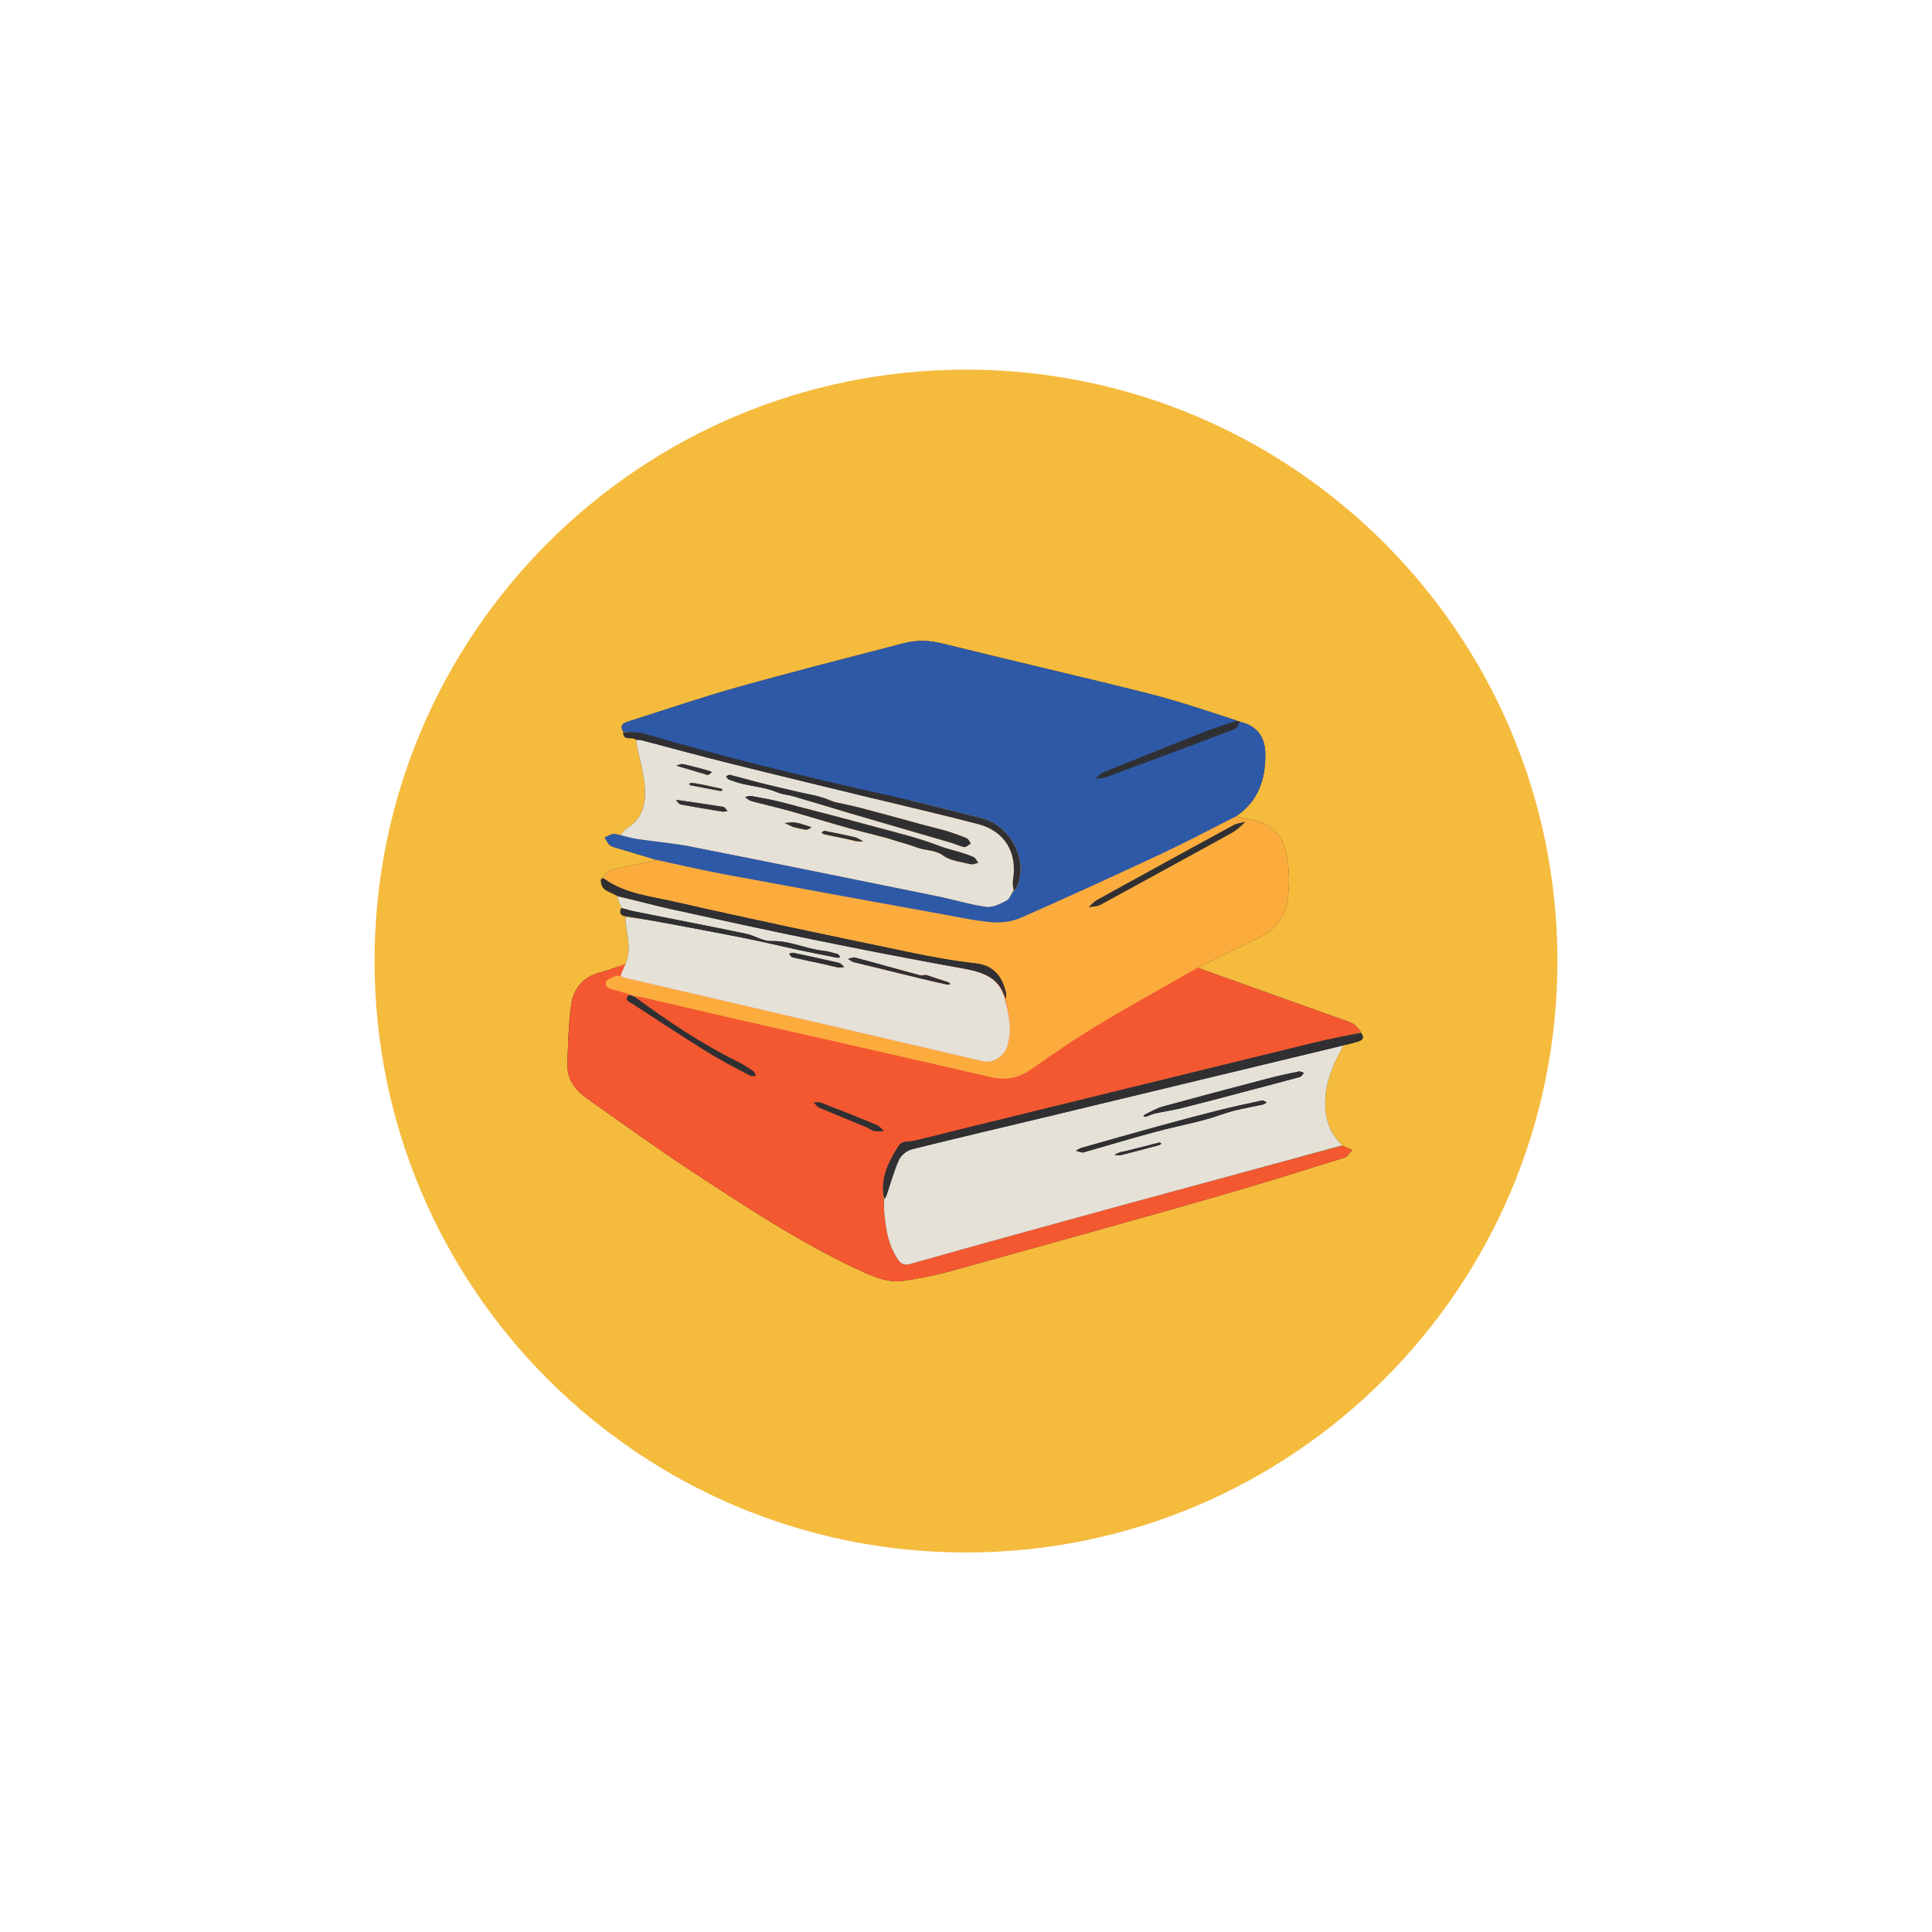 <svg xmlns="http://www.w3.org/2000/svg" xmlns:xlink="http://www.w3.org/1999/xlink" width="260" zoomAndPan="magnify" viewBox="0 0 194.88 195" height="260" preserveAspectRatio="xMidYMid meet" version="1.0"><defs><clipPath id="72fa9e409b"><path d="M 37.746 37.309 L 157.133 37.309 L 157.133 156.695 L 37.746 156.695 Z M 37.746 37.309 " clip-rule="nonzero"/></clipPath><clipPath id="a435f9feba"><path d="M 97.441 37.309 C 64.473 37.309 37.746 64.035 37.746 97.004 C 37.746 129.969 64.473 156.695 97.441 156.695 C 130.406 156.695 157.133 129.969 157.133 97.004 C 157.133 64.035 130.406 37.309 97.441 37.309 " clip-rule="nonzero"/></clipPath><clipPath id="271475037d"><path d="M 60 64.59 L 128 64.59 L 128 94 L 60 94 Z M 60 64.59 " clip-rule="nonzero"/></clipPath><clipPath id="e37351d01e"><path d="M 57.109 82 L 137.695 82 L 137.695 129.508 L 57.109 129.508 Z M 57.109 82 " clip-rule="nonzero"/></clipPath><clipPath id="67721ceb2b"><path d="M 57.109 97 L 137.695 97 L 137.695 129.508 L 57.109 129.508 Z M 57.109 97 " clip-rule="nonzero"/></clipPath><clipPath id="ee42eb0e3d"><path d="M 60 64.59 L 128 64.59 L 128 94 L 60 94 Z M 60 64.59 " clip-rule="nonzero"/></clipPath><clipPath id="5b1f68aed7"><path d="M 89 104 L 137.695 104 L 137.695 122 L 89 122 Z M 89 104 " clip-rule="nonzero"/></clipPath></defs><g clip-path="url(#72fa9e409b)"><g clip-path="url(#a435f9feba)"><path fill="#f5bb3d" d="M 37.746 37.309 L 157.133 37.309 L 157.133 156.695 L 37.746 156.695 Z M 37.746 37.309 " fill-opacity="1" fill-rule="nonzero"/></g></g><g clip-path="url(#271475037d)"><path fill="#303033" d="M 61.484 85.297 C 61.688 85.469 62 85.527 62.27 85.609 C 63.578 86.008 64.887 86.398 66.195 86.789 C 68.461 87.273 70.715 87.809 72.992 88.234 C 80.418 89.617 87.852 90.965 95.285 92.316 C 96.891 92.605 98.496 92.965 100.113 93.086 C 101.047 93.16 102.098 93.02 102.949 92.645 C 107.707 90.551 112.43 88.387 117.137 86.188 C 119.66 85.004 122.125 83.703 124.703 82.387 C 126.961 80.859 127.648 78.68 127.656 76.219 C 127.664 74.336 126.789 73.254 125.105 72.855 C 124.938 73.102 124.824 73.488 124.594 73.574 C 124.582 73.578 124.566 73.586 124.551 73.59 C 124.566 73.586 124.582 73.578 124.594 73.574 C 124.824 73.488 124.938 73.102 125.074 72.832 C 124.961 72.785 124.883 72.762 124.73 72.75 C 123.508 73.164 122.348 73.535 121.215 73.98 C 122.348 73.535 123.508 73.164 124.688 72.703 C 121.758 71.754 118.824 70.75 115.832 69.996 C 108.914 68.258 101.961 66.668 95.043 64.949 C 93.711 64.617 92.434 64.59 91.145 64.926 C 85.543 66.387 79.93 67.809 74.359 69.371 C 70.691 70.402 67.082 71.641 63.449 72.789 C 62.918 72.953 62.414 73.145 62.852 73.855 C 63.34 73.898 63.848 73.887 64.332 73.941 C 63.844 73.887 63.336 73.914 62.84 73.918 C 62.875 74.883 63.754 74.262 64.137 74.664 C 64.352 74.676 64.5 74.664 64.637 74.699 C 67.605 75.473 70.562 76.285 73.539 77.027 C 78.637 78.297 83.742 79.523 88.848 80.77 C 92.117 81.562 95.398 82.324 98.656 83.176 C 101 83.785 102.289 85.516 102.273 87.777 C 102.289 85.516 100.996 83.789 98.656 83.176 C 95.398 82.328 92.117 81.57 88.848 80.77 C 83.742 79.527 78.637 78.301 73.539 77.031 C 70.562 76.289 67.605 75.477 64.637 74.699 C 64.5 74.664 64.352 74.68 64.137 74.734 C 64.398 76.328 64.902 77.836 65.023 79.375 C 65.145 80.945 64.879 82.535 63.336 83.516 C 63.031 83.711 62.777 83.988 62.547 84.277 C 62.977 84.398 63.387 84.508 63.789 84.594 C 63.383 84.508 62.957 84.395 62.473 84.277 C 62.152 84.215 61.941 84.145 61.762 84.191 C 61.488 84.262 61.238 84.414 60.977 84.531 C 61.141 84.789 61.262 85.105 61.484 85.297 Z M 111.547 78.453 C 111.223 78.57 110.844 78.535 110.488 78.57 C 110.844 78.535 111.223 78.57 111.547 78.453 C 111.594 78.434 111.641 78.418 111.688 78.402 C 111.641 78.418 111.594 78.434 111.547 78.453 Z M 75.742 80.84 C 76.938 81.164 78.152 81.434 79.344 81.77 C 81.434 82.359 83.508 83 85.602 83.586 C 86.891 83.945 88.195 84.246 89.543 84.609 C 90.586 84.949 91.594 85.211 92.57 85.566 C 93.406 85.871 94.309 85.758 95.137 86.355 C 95.887 86.895 96.969 86.992 97.914 87.23 C 97.941 87.238 97.973 87.242 98 87.246 C 97.973 87.242 97.941 87.238 97.914 87.23 C 96.965 86.992 95.883 86.895 95.133 86.355 C 94.309 85.758 93.406 85.871 92.57 85.566 C 91.594 85.215 90.586 84.949 89.594 84.645 C 88.195 84.246 86.891 83.945 85.598 83.586 C 83.508 83 81.434 82.359 79.344 81.77 C 78.148 81.434 76.938 81.164 75.742 80.84 C 75.52 80.777 75.34 80.586 75.137 80.449 C 75.344 80.414 75.562 80.32 75.758 80.348 C 75.562 80.324 75.344 80.414 75.141 80.449 C 75.34 80.582 75.523 80.777 75.742 80.84 Z M 76.59 80.496 C 77.211 80.609 77.828 80.73 78.441 80.879 C 77.828 80.73 77.211 80.609 76.59 80.496 Z M 87.078 84.922 C 86.859 84.797 86.645 84.664 86.414 84.559 C 86.266 84.492 86.09 84.465 85.93 84.43 C 85.012 84.23 84.094 84.027 83.172 83.852 C 83.082 83.832 82.969 83.957 82.863 84.02 C 82.965 83.961 83.082 83.832 83.172 83.848 C 84.094 84.027 85.012 84.23 85.93 84.43 C 86.094 84.465 86.266 84.488 86.414 84.559 C 86.645 84.66 86.859 84.797 87.082 84.922 C 87.082 84.922 87.082 84.922 87.078 84.922 Z M 86.93 84.926 C 86.742 84.934 86.555 84.941 86.367 84.949 C 85.516 84.711 84.691 84.531 83.875 84.363 C 84.688 84.531 85.508 84.699 86.34 84.895 C 86.547 84.93 86.742 84.934 86.93 84.926 Z M 81.871 83.504 C 81.73 83.453 81.59 83.395 81.445 83.352 C 81.023 83.23 80.609 83.066 80.184 83.008 C 79.836 82.961 79.477 83.043 79.121 83.066 C 79.477 83.043 79.836 82.961 80.184 83.008 C 80.609 83.066 81.023 83.227 81.445 83.348 C 81.59 83.391 81.73 83.449 81.871 83.504 Z M 80.875 83.676 C 80.586 83.617 80.297 83.543 80.004 83.484 C 79.984 83.473 79.965 83.465 79.945 83.453 C 80.277 83.535 80.578 83.617 80.875 83.676 Z M 101.52 90.887 C 101.836 90.727 101.98 90.23 102.199 89.883 C 102.195 89.559 102.141 89.227 102.168 88.91 C 102.145 89.23 102.203 89.559 102.262 89.875 C 102.387 89.777 102.477 89.699 102.52 89.602 C 103.652 87.23 102.371 84.211 100.09 83 C 102.375 84.207 103.66 87.23 102.523 89.605 C 102.48 89.699 102.391 89.777 102.262 89.875 C 101.98 90.23 101.836 90.723 101.523 90.887 C 101.168 91.07 100.773 91.273 100.383 91.402 C 100.773 91.273 101.168 91.07 101.52 90.887 Z M 97.371 84.543 C 97.293 84.512 97.215 84.48 97.133 84.449 C 97.215 84.48 97.293 84.512 97.371 84.543 Z M 96.922 84.367 C 96.836 84.336 96.75 84.305 96.66 84.273 C 96.75 84.305 96.836 84.336 96.922 84.367 Z M 95.504 83.875 C 94.715 83.668 93.973 83.477 93.234 83.277 C 93.984 83.477 94.73 83.672 95.477 83.867 C 95.488 83.871 95.496 83.875 95.504 83.875 Z M 73.223 78.355 C 73.301 78.457 73.355 78.59 73.457 78.648 C 73.602 78.734 73.777 78.762 73.938 78.824 C 75.367 79.375 76.941 79.348 78.363 79.961 C 78.898 80.191 79.512 80.219 80.074 80.383 C 81.988 80.949 83.887 81.547 85.801 82.109 C 89.172 83.102 92.547 84.07 95.922 85.055 C 96.375 85.188 96.809 85.426 97.27 85.496 C 97.465 85.527 97.711 85.266 97.934 85.133 C 97.711 85.266 97.465 85.527 97.27 85.5 C 96.805 85.426 96.375 85.188 95.918 85.055 C 92.547 84.07 89.168 83.102 85.797 82.113 C 83.887 81.551 81.984 80.949 80.074 80.387 C 79.512 80.219 78.895 80.191 78.363 79.961 C 76.938 79.348 75.367 79.375 73.934 78.828 C 73.777 78.766 73.598 78.738 73.457 78.652 C 73.355 78.59 73.297 78.457 73.219 78.355 C 73.219 78.355 73.223 78.355 73.223 78.355 Z M 73.379 81.863 C 73.203 81.883 73.023 81.945 72.855 81.918 C 71.457 81.691 70.059 81.465 68.668 81.207 C 68.492 81.172 68.348 80.961 68.188 80.832 C 68.188 80.785 68.188 80.758 68.188 80.734 C 69.789 80.961 71.371 81.184 72.945 81.438 C 73.109 81.465 73.234 81.719 73.379 81.863 Z M 72.891 79.754 C 72.805 79.781 72.711 79.844 72.633 79.828 C 71.641 79.645 70.648 79.457 69.656 79.262 C 69.594 79.25 69.539 79.18 69.48 79.137 C 69.559 79.094 69.641 79.004 69.719 79.012 C 70.016 79.039 70.312 79.098 70.613 79.148 C 71.402 79.316 72.055 79.449 72.707 79.598 C 72.777 79.613 72.828 79.699 72.891 79.754 Z M 68.887 77.125 C 69.754 77.309 70.609 77.555 71.469 77.785 C 71.582 77.816 71.688 77.887 71.797 77.941 C 71.672 78.035 71.555 78.168 71.41 78.211 C 71.301 78.242 71.156 78.156 71.027 78.117 C 70.102 77.844 69.176 77.566 68.25 77.293 C 68.387 77.219 68.66 77.074 68.887 77.125 Z M 64.203 84.672 C 64.137 84.664 64.07 84.652 64.004 84.637 C 64.07 84.652 64.137 84.664 64.203 84.672 Z M 64.203 84.672 " fill-opacity="1" fill-rule="nonzero"/></g><path fill="#303033" d="M 62.566 98.516 C 62.723 98.598 62.828 98.652 62.938 98.68 C 70.363 100.41 77.785 102.137 85.211 103.867 C 89.84 104.945 94.469 106.027 99.098 107.109 C 100.164 107.363 101.301 106.641 101.621 105.551 C 102.09 103.934 101.809 102.371 101.359 100.812 C 100.715 98.379 98.723 98.035 96.652 97.664 C 91.805 96.785 86.965 95.844 82.137 94.863 C 77.336 93.883 72.551 92.836 67.766 91.781 C 65.93 91.379 64.113 90.875 62.23 90.48 C 62.34 90.906 62.516 91.27 62.688 91.637 C 62.988 91.723 63.293 91.828 63.598 91.906 C 63.289 91.828 62.98 91.73 62.641 91.668 C 62.445 92.129 62.543 92.414 63.098 92.473 C 64.531 92.703 65.895 92.934 67.254 93.188 C 69.949 93.695 72.648 94.195 75.336 94.734 C 77.043 95.074 78.738 95.488 80.441 95.855 C 81.762 96.137 83.09 96.398 84.418 96.66 C 84.441 96.664 84.469 96.664 84.496 96.664 C 84.469 96.668 84.441 96.664 84.414 96.66 C 83.086 96.398 81.758 96.137 80.438 95.855 C 78.734 95.488 77.039 95.074 75.332 94.734 C 72.645 94.195 69.945 93.695 67.25 93.188 C 65.891 92.934 64.527 92.703 63.098 92.547 C 63.051 92.797 63.082 92.965 63.098 93.133 C 63.242 94.523 63.703 95.922 63.043 97.363 C 62.871 97.777 62.691 98.129 62.566 98.516 Z M 95.898 99.332 C 95.801 99.258 95.711 99.152 95.602 99.117 C 95.5 99.082 95.398 99.051 95.297 99.02 C 95.398 99.051 95.5 99.082 95.602 99.117 C 95.711 99.152 95.801 99.258 95.898 99.332 Z M 86.254 96.652 C 88.426 97.227 90.586 97.84 92.754 98.422 C 92.953 98.477 93.188 98.402 93.406 98.391 C 93.898 98.566 94.355 98.715 94.793 98.855 C 94.359 98.719 93.918 98.578 93.457 98.426 C 93.188 98.402 92.953 98.477 92.754 98.422 C 90.586 97.84 88.426 97.227 86.254 96.652 C 86.043 96.598 85.781 96.734 85.543 96.785 C 85.781 96.734 86.043 96.598 86.254 96.652 Z M 84.527 97.648 C 84.359 97.617 84.191 97.582 84.027 97.539 C 84.195 97.582 84.359 97.617 84.527 97.645 C 84.73 97.684 84.949 97.621 85.16 97.602 C 85.164 97.602 85.164 97.602 85.164 97.602 C 84.949 97.621 84.73 97.684 84.527 97.648 Z M 77.793 94.984 C 77.906 94.98 78.02 94.98 78.129 94.98 C 78.02 94.98 77.906 94.98 77.793 94.984 Z M 79.586 96.258 C 79.688 96.383 79.777 96.582 79.902 96.613 C 80.621 96.785 81.348 96.941 82.094 97.102 C 81.332 96.941 80.617 96.785 79.902 96.613 C 79.777 96.582 79.691 96.383 79.586 96.258 Z M 79.586 96.258 " fill-opacity="1" fill-rule="nonzero"/><g clip-path="url(#e37351d01e)"><path fill="#303033" d="M 137.305 104.246 C 135.641 104.574 134.047 104.883 132.469 105.27 C 120.312 108.238 108.164 111.223 96.012 114.203 C 94.707 114.523 93.41 114.879 92.102 115.164 C 91.672 115.254 91.203 115.16 90.844 115.438 C 91.207 115.16 91.672 115.254 92.102 115.16 C 93.414 114.875 94.711 114.523 96.012 114.203 C 108.164 111.219 120.316 108.234 132.469 105.266 C 134.047 104.883 135.645 104.57 137.305 104.18 C 137.074 103.852 136.809 103.496 136.457 103.309 C 135.93 103.031 135.344 102.871 134.777 102.672 C 130.129 101.004 125.48 99.344 120.832 97.68 C 119.242 98.586 117.645 99.477 116.051 100.375 C 117.652 99.469 119.266 98.566 120.883 97.641 C 122.977 96.605 125.012 95.613 127.051 94.621 C 128.637 93.848 129.652 92.535 129.902 90.848 C 130.113 89.422 130.078 87.914 129.855 86.488 C 129.633 85.082 128.906 83.766 127.539 83.129 C 126.676 82.727 125.668 82.645 124.668 82.438 C 122.125 83.707 119.66 85.008 117.137 86.188 C 112.43 88.391 107.707 90.551 102.949 92.645 C 102.098 93.02 101.047 93.16 100.113 93.09 C 98.496 92.965 96.891 92.609 95.285 92.316 C 87.852 90.965 80.418 89.617 72.992 88.234 C 70.715 87.809 68.461 87.273 66.141 86.832 C 64.613 87.176 63.125 87.43 61.668 87.809 C 61.266 87.914 60.961 88.391 60.613 88.695 C 60.664 88.691 60.723 88.672 60.773 88.664 C 60.719 88.68 60.66 88.711 60.602 88.758 C 60.516 89.938 61.543 89.977 62.223 90.418 C 64.117 90.871 65.934 91.375 67.77 91.781 C 72.555 92.832 77.34 93.883 82.141 94.859 C 86.969 95.844 91.809 96.781 96.656 97.66 C 98.723 98.035 100.711 98.379 101.43 100.793 C 101.477 100.629 101.508 100.473 101.5 100.324 C 101.512 100.473 101.477 100.633 101.43 100.797 C 101.809 102.375 102.094 103.938 101.621 105.555 C 101.301 106.645 100.168 107.367 99.102 107.117 C 94.469 106.031 89.84 104.949 85.211 103.871 C 77.789 102.141 70.363 100.414 62.938 98.684 C 62.828 98.656 62.727 98.605 62.492 98.52 C 62.277 98.477 62.172 98.438 62.109 98.473 C 61.75 98.676 61.164 98.836 61.094 99.121 C 61.078 99.188 61.07 99.25 61.074 99.305 C 61.07 99.25 61.078 99.188 61.094 99.117 C 61.164 98.832 61.75 98.672 62.109 98.469 C 62.172 98.434 62.277 98.469 62.438 98.477 C 62.691 98.129 62.871 97.781 62.977 97.379 C 62.094 97.609 61.297 97.945 60.469 98.164 C 58.797 98.605 57.828 99.777 57.598 101.363 C 57.309 103.34 57.285 105.355 57.207 107.359 C 57.145 108.949 58.031 110.059 59.254 110.918 C 62.684 113.328 66.07 115.801 69.574 118.098 C 75.121 121.734 80.645 125.414 86.684 128.211 C 88.098 128.867 89.539 129.508 91.137 129.27 C 92.66 129.043 94.191 128.762 95.676 128.352 C 104.543 125.902 113.406 123.434 122.254 120.91 C 126.738 119.633 131.188 118.227 135.641 116.844 C 135.949 116.746 136.164 116.34 136.422 116.078 C 136.098 115.934 135.77 115.789 135.445 115.641 C 129.617 117.211 123.785 118.773 117.961 120.352 C 123.785 118.773 129.613 117.199 135.426 115.586 C 133.805 114.102 133.539 112.23 133.762 110.254 C 133.859 109.383 134.16 108.523 134.473 107.695 C 134.758 106.938 135.18 106.234 135.543 105.508 C 135.547 105.508 135.547 105.508 135.551 105.508 C 135.562 105.504 135.582 105.508 135.582 105.508 C 135.621 105.469 135.668 105.453 135.82 105.445 C 136.305 105.324 136.691 105.23 137.066 105.105 C 137.508 104.961 137.66 104.688 137.305 104.246 Z M 117.168 115.41 C 117.164 115.414 117.16 115.422 117.152 115.426 C 117.16 115.422 117.164 115.414 117.168 115.41 Z M 109.266 116.332 C 109.246 116.328 109.234 116.328 109.219 116.324 C 111.637 115.645 113.977 114.938 116.336 114.297 C 113.969 114.941 111.621 115.648 109.266 116.332 Z M 115.094 115.793 C 114.555 115.93 114.012 116.066 113.457 116.207 C 113.441 116.211 113.43 116.215 113.414 116.215 C 113.996 116.07 114.551 115.93 115.094 115.793 Z M 112.422 116.559 C 112.629 116.574 112.848 116.645 113.039 116.594 C 114.352 116.27 115.656 115.918 116.961 115.566 C 116.988 115.562 117.008 115.547 117.031 115.531 C 117.008 115.547 116.984 115.562 116.961 115.57 C 115.656 115.918 114.352 116.27 113.039 116.598 C 112.848 116.645 112.625 116.574 112.418 116.562 C 112.418 116.562 112.418 116.559 112.422 116.559 Z M 115.348 112.676 C 115.43 112.691 115.523 112.734 115.594 112.711 C 115.902 112.609 116.199 112.449 116.516 112.383 C 117.391 112.188 118.281 112.066 119.148 111.852 C 120.039 111.633 120.93 111.402 121.824 111.172 C 120.926 111.406 120.035 111.633 119.148 111.852 C 118.281 112.066 117.391 112.191 116.516 112.383 C 116.199 112.453 115.902 112.613 115.594 112.715 C 115.523 112.738 115.43 112.691 115.344 112.68 C 115.348 112.68 115.348 112.68 115.348 112.676 Z M 109.023 115.879 C 110.293 115.516 111.562 115.156 112.832 114.797 C 111.562 115.156 110.293 115.516 109.023 115.879 Z M 108.668 116.188 C 108.625 116.176 108.582 116.164 108.539 116.148 C 108.543 116.148 108.543 116.148 108.543 116.148 C 108.543 116.148 108.543 116.148 108.539 116.148 C 108.582 116.164 108.625 116.176 108.668 116.188 Z M 114.199 89.59 C 117.254 87.922 120.309 86.238 123.398 84.547 C 123.73 84.359 124.039 84.199 124.332 84.027 C 124.043 84.199 123.746 84.355 123.457 84.523 C 120.324 86.23 117.258 87.922 114.199 89.59 Z M 111.715 90.945 C 112.473 90.535 113.227 90.125 113.98 89.711 C 113.227 90.125 112.473 90.535 111.715 90.945 Z M 110.691 90.816 C 115.266 88.289 119.848 85.773 124.441 83.277 C 124.801 83.082 125.246 83.047 125.652 82.938 C 125.652 82.938 125.648 82.938 125.648 82.938 C 125.246 83.047 124.801 83.082 124.441 83.277 C 119.848 85.773 115.266 88.289 110.691 90.816 C 110.355 91 110.09 91.316 109.793 91.574 C 109.793 91.574 109.793 91.574 109.789 91.574 C 110.09 91.316 110.355 91 110.691 90.816 Z M 75.645 108.566 C 74.227 107.812 72.793 107.09 71.43 106.246 C 68.824 104.629 66.266 102.945 63.699 101.27 C 63.426 101.094 62.848 100.918 63.457 100.398 C 63.258 100.324 63.043 100.242 62.828 100.168 C 63.059 100.242 63.285 100.324 63.52 100.395 C 63.66 100.465 63.805 100.531 64.078 100.598 C 64.223 100.605 64.336 100.609 64.438 100.613 C 64.348 100.609 64.25 100.609 64.137 100.609 C 67.352 103.074 70.75 105.352 74.434 107.172 C 74.969 107.434 75.473 107.77 75.969 108.105 C 76.105 108.203 76.16 108.43 76.25 108.594 C 76.047 108.586 75.805 108.652 75.645 108.566 Z M 89.727 117.277 C 89.188 118.43 88.898 119.648 89.191 121.012 C 89.312 120.879 89.379 120.762 89.422 120.637 C 89.832 119.438 90.156 118.195 90.68 117.047 C 90.734 116.93 90.812 116.816 90.906 116.703 C 90.812 116.816 90.734 116.93 90.684 117.047 C 90.156 118.195 89.832 119.434 89.426 120.637 C 89.383 120.762 89.312 120.875 89.188 121.082 C 89.152 121.609 89.168 122.055 89.207 122.496 C 89.168 122.055 89.148 121.605 89.125 121.098 C 88.879 119.672 89.18 118.438 89.727 117.277 Z M 122.469 112.742 C 123.113 112.531 123.754 112.297 124.406 112.125 C 123.75 112.301 123.113 112.531 122.469 112.742 Z M 131.156 108.695 C 130.578 108.855 130 109.008 129.422 109.16 C 130.004 109.008 130.578 108.852 131.156 108.695 C 131.312 108.652 131.418 108.426 131.547 108.281 C 131.547 108.281 131.551 108.281 131.551 108.281 C 131.418 108.426 131.312 108.652 131.156 108.695 Z M 131.156 108.695 " fill-opacity="1" fill-rule="nonzero"/></g><path fill="#303033" d="M 135.617 105.535 C 135.699 105.535 135.746 105.508 135.758 105.469 C 135.668 105.453 135.621 105.469 135.617 105.535 Z M 135.617 105.535 " fill-opacity="1" fill-rule="nonzero"/><path fill="#2e59a7" d="M 87.5 113.836 C 87.73 113.949 87.953 114.117 88.195 114.16 C 88.512 114.219 88.844 114.176 89.168 114.18 C 88.938 113.965 88.742 113.664 88.469 113.551 C 86.598 112.773 84.711 112.023 82.82 111.293 C 82.594 111.207 82.309 111.273 82.051 111.266 C 82.246 111.449 82.406 111.707 82.637 111.805 C 84.211 112.477 85.801 113.117 87.5 113.836 Z M 87.5 113.836 " fill-opacity="1" fill-rule="nonzero"/><g clip-path="url(#67721ceb2b)"><path fill="#f45830" d="M 113.137 121.66 C 106.008 123.605 98.883 125.582 91.77 127.582 C 91.141 127.758 90.848 127.52 90.562 127.102 C 89.629 125.727 89.352 124.148 89.207 122.531 C 89.168 122.078 89.152 121.621 89.125 121.098 C 88.766 119.008 89.578 117.328 90.609 115.699 C 90.988 115.105 91.574 115.273 92.102 115.16 C 93.414 114.875 94.711 114.523 96.012 114.203 C 108.164 111.219 120.316 108.234 132.469 105.266 C 134.047 104.883 135.645 104.57 137.305 104.18 C 137.074 103.852 136.809 103.496 136.457 103.309 C 135.93 103.031 135.344 102.871 134.777 102.672 C 130.129 101.004 125.48 99.344 120.832 97.68 L 63.402 97.328 C 63.258 97.23 63.07 97.238 62.914 97.324 C 62.676 97.461 62.426 97.535 62.156 97.625 C 61.598 97.809 61.043 98.016 60.469 98.164 C 58.797 98.605 57.828 99.777 57.598 101.363 C 57.309 103.34 57.285 105.355 57.207 107.359 C 57.145 108.949 58.031 110.059 59.254 110.918 C 62.684 113.328 66.07 115.801 69.574 118.098 C 75.121 121.734 80.645 125.414 86.684 128.211 C 88.098 128.867 89.539 129.508 91.137 129.27 C 92.66 129.043 94.191 128.762 95.676 128.352 C 104.543 125.902 113.406 123.434 122.254 120.91 C 126.738 119.633 131.188 118.227 135.641 116.844 C 135.949 116.746 136.164 116.34 136.422 116.078 C 136.098 115.934 135.77 115.789 135.445 115.641 C 128.012 117.645 120.566 119.637 113.137 121.66 Z M 113.137 121.66 " fill-opacity="1" fill-rule="nonzero"/></g><path fill="#fcac3d" d="M 129.855 86.488 C 129.633 85.082 128.906 83.766 127.539 83.129 C 126.676 82.727 125.668 82.645 124.668 82.438 L 82.891 80.34 L 66.141 86.832 C 64.613 87.176 63.125 87.43 61.668 87.809 C 61.266 87.914 60.961 88.391 60.613 88.695 C 60.699 88.684 60.812 88.633 60.867 88.672 C 63 90.223 65.598 90.461 68.031 91.02 C 75.832 92.809 83.668 94.434 91.5 96.07 C 93.785 96.551 96.094 96.98 98.414 97.242 C 100.285 97.449 101.066 98.566 101.48 100.18 C 101.531 100.367 101.496 100.578 101.43 100.797 C 101.809 102.375 102.094 103.938 101.621 105.555 C 101.301 106.645 100.168 107.367 99.102 107.117 C 94.469 106.031 89.84 104.949 85.211 103.871 C 77.789 102.141 70.363 100.414 62.938 98.684 C 62.828 98.656 62.727 98.605 62.492 98.52 C 62.277 98.477 62.172 98.438 62.109 98.473 C 61.75 98.676 61.164 98.836 61.094 99.121 C 60.957 99.668 61.488 99.82 61.977 99.922 C 62.5 100.035 63.004 100.234 63.52 100.395 C 63.66 100.465 63.805 100.531 64.078 100.598 C 64.379 100.613 64.555 100.609 64.719 100.648 C 67.766 101.352 70.805 102.074 73.855 102.77 C 82.555 104.75 91.262 106.695 99.953 108.719 C 101.551 109.09 102.832 108.773 104.141 107.848 C 106.395 106.254 108.68 104.703 111.043 103.285 C 114.262 101.344 117.562 99.543 120.883 97.641 C 122.977 96.605 125.012 95.613 127.051 94.621 C 128.637 93.848 129.652 92.535 129.902 90.848 C 130.113 89.422 130.078 87.914 129.855 86.488 Z M 129.855 86.488 " fill-opacity="1" fill-rule="nonzero"/><g clip-path="url(#ee42eb0e3d)"><path fill="#2e59a7" d="M 127.656 76.219 C 127.648 78.68 126.961 80.859 124.703 82.387 C 122.125 83.703 119.66 85.004 117.137 86.188 C 112.43 88.387 107.707 90.551 102.949 92.645 C 102.098 93.02 101.047 93.16 100.113 93.086 C 98.496 92.965 96.891 92.605 95.285 92.316 C 87.852 90.965 80.418 89.617 72.992 88.234 C 70.715 87.809 68.461 87.273 66.195 86.789 C 64.887 86.398 63.578 86.008 62.27 85.609 C 62 85.527 61.688 85.469 61.484 85.297 C 61.262 85.105 61.141 84.789 60.977 84.531 C 61.238 84.414 61.488 84.262 61.762 84.191 C 61.941 84.145 62.152 84.215 62.473 84.277 C 63.176 84.449 63.75 84.609 64.34 84.695 C 66.203 84.969 68.09 85.125 69.934 85.488 C 78.129 87.102 86.312 88.766 94.496 90.434 C 96.168 90.773 97.812 91.285 99.496 91.52 C 100.141 91.605 100.895 91.211 101.523 90.887 C 101.836 90.723 101.98 90.23 102.262 89.875 C 102.391 89.777 102.48 89.699 102.523 89.605 C 103.82 86.895 101.961 83.336 99.062 82.602 C 95.777 81.773 92.496 80.93 89.191 80.195 C 81.043 78.383 72.941 76.406 64.93 74.055 C 64.273 73.859 63.543 73.918 62.852 73.855 C 62.414 73.145 62.918 72.953 63.449 72.789 C 67.082 71.641 70.691 70.402 74.359 69.371 C 79.93 67.809 85.543 66.387 91.145 64.926 C 92.434 64.59 93.711 64.617 95.043 64.949 C 101.961 66.668 108.914 68.258 115.832 69.996 C 118.824 70.75 121.758 71.754 124.688 72.703 L 125.074 72.902 C 125.086 72.887 125.098 72.871 125.105 72.855 C 126.789 73.254 127.664 74.336 127.656 76.219 Z M 127.656 76.219 " fill-opacity="1" fill-rule="nonzero"/></g><path fill="#fcac3d" d="M 123.457 84.523 C 123.879 84.277 124.316 84.062 124.711 83.781 C 125.051 83.539 125.34 83.223 125.652 82.938 C 125.246 83.047 124.801 83.082 124.441 83.277 C 119.848 85.773 115.266 88.289 110.691 90.816 C 110.355 91 110.09 91.316 109.789 91.574 C 110.203 91.496 110.664 91.516 111.016 91.324 C 115.137 89.09 119.238 86.824 123.457 84.523 Z M 123.457 84.523 " fill-opacity="1" fill-rule="nonzero"/><path fill="#e5e1d7" d="M 135.426 115.586 C 128.012 117.645 120.566 119.637 113.137 121.664 C 106.008 123.609 98.883 125.582 91.77 127.586 C 91.141 127.762 90.848 127.52 90.562 127.105 C 89.625 125.727 89.352 124.148 89.207 122.535 C 89.168 122.082 89.152 121.625 89.188 121.082 C 89.312 120.875 89.383 120.762 89.426 120.637 C 89.832 119.434 90.156 118.195 90.684 117.047 C 90.895 116.582 91.488 116.117 91.996 115.992 C 96.691 114.82 101.406 113.727 106.113 112.594 C 115.922 110.238 125.734 107.871 135.543 105.508 C 135.18 106.234 134.758 106.938 134.473 107.695 C 134.16 108.523 133.859 109.383 133.762 110.254 C 133.539 112.23 133.805 114.102 135.426 115.586 Z M 109.262 116.332 C 111.621 115.648 113.969 114.941 116.336 114.297 C 118.062 113.828 119.816 113.473 121.543 113.02 C 122.508 112.766 123.438 112.383 124.406 112.125 C 125.391 111.871 126.402 111.703 127.398 111.484 C 127.539 111.457 127.656 111.344 127.789 111.27 C 127.629 111.199 127.453 111.047 127.316 111.074 C 125.773 111.406 124.23 111.738 122.699 112.125 C 120.676 112.637 118.66 113.18 116.648 113.734 C 114.102 114.434 111.562 115.156 109.023 115.879 C 108.852 115.93 108.703 116.059 108.539 116.148 C 108.734 116.211 108.93 116.27 109.262 116.332 Z M 125.598 110.164 C 127.453 109.68 129.309 109.203 131.156 108.695 C 131.312 108.652 131.418 108.426 131.551 108.281 C 131.375 108.234 131.188 108.117 131.031 108.152 C 130.004 108.363 128.977 108.578 127.965 108.844 C 124.402 109.777 120.844 110.715 117.293 111.691 C 116.684 111.859 116.121 112.199 115.543 112.469 C 115.461 112.508 115.41 112.605 115.344 112.68 C 115.43 112.691 115.523 112.738 115.594 112.715 C 115.902 112.613 116.199 112.453 116.516 112.383 C 117.391 112.191 118.281 112.066 119.148 111.852 C 121.258 111.328 123.363 110.773 125.598 110.164 Z M 113.391 116.223 C 113.254 116.246 113.113 116.254 112.984 116.305 C 112.789 116.375 112.605 116.473 112.418 116.562 C 112.625 116.574 112.848 116.645 113.039 116.598 C 114.352 116.27 115.656 115.918 116.961 115.57 C 117.039 115.551 117.098 115.465 117.168 115.41 C 117.094 115.383 117.008 115.312 116.945 115.324 C 115.801 115.609 114.66 115.906 113.391 116.223 Z M 113.391 116.223 " fill-opacity="1" fill-rule="nonzero"/><path fill="#e5e1d7" d="M 101.359 100.812 C 101.809 102.371 102.09 103.934 101.621 105.551 C 101.301 106.641 100.164 107.363 99.098 107.109 C 94.469 106.027 89.84 104.945 85.211 103.867 C 77.785 102.137 70.363 100.41 62.938 98.68 C 62.828 98.652 62.723 98.598 62.566 98.516 C 62.691 98.129 62.871 97.777 63.043 97.363 C 63.703 95.922 63.242 94.523 63.098 93.133 C 63.082 92.965 63.051 92.797 63.098 92.547 C 64.527 92.703 65.891 92.934 67.25 93.188 C 69.945 93.695 72.645 94.195 75.332 94.734 C 77.039 95.074 78.734 95.488 80.438 95.855 C 81.758 96.137 83.086 96.398 84.414 96.66 C 84.52 96.68 84.633 96.637 84.746 96.625 C 84.66 96.512 84.598 96.328 84.492 96.297 C 83.984 96.152 83.469 96.008 82.945 95.949 C 81.207 95.754 79.609 94.914 77.789 94.984 C 76.949 95.016 76.098 94.422 75.227 94.242 C 71.438 93.457 67.641 92.727 63.848 91.965 C 63.457 91.887 63.074 91.746 62.688 91.637 C 62.516 91.27 62.34 90.906 62.23 90.48 C 64.113 90.875 65.93 91.379 67.766 91.781 C 72.551 92.836 77.336 93.883 82.137 94.863 C 86.965 95.844 91.805 96.785 96.652 97.664 C 98.723 98.035 100.715 98.379 101.359 100.812 Z M 93.406 98.391 C 93.188 98.402 92.953 98.477 92.754 98.422 C 90.586 97.84 88.426 97.227 86.254 96.652 C 86.043 96.598 85.781 96.734 85.543 96.785 C 85.734 96.895 85.914 97.059 86.121 97.109 C 88.281 97.648 90.445 98.176 92.609 98.699 C 93.574 98.93 94.539 99.16 95.508 99.375 C 95.629 99.402 95.766 99.348 95.898 99.332 C 95.801 99.258 95.711 99.152 95.602 99.117 C 94.906 98.891 94.207 98.676 93.406 98.391 Z M 83.223 97.336 C 83.656 97.445 84.086 97.57 84.527 97.648 C 84.73 97.684 84.949 97.621 85.164 97.602 C 84.98 97.461 84.816 97.234 84.613 97.184 C 83.086 96.824 81.555 96.496 80.02 96.172 C 79.883 96.145 79.73 96.227 79.586 96.258 C 79.691 96.383 79.773 96.582 79.902 96.613 C 80.957 96.867 82.02 97.086 83.223 97.336 Z M 83.223 97.336 " fill-opacity="1" fill-rule="nonzero"/><path fill="#e5e1d7" d="M 102.199 89.883 C 101.98 90.23 101.836 90.727 101.52 90.887 C 100.891 91.211 100.137 91.609 99.496 91.52 C 97.809 91.285 96.164 90.773 94.492 90.434 C 86.309 88.77 78.125 87.102 69.93 85.488 C 68.086 85.125 66.199 84.969 64.336 84.695 C 63.75 84.609 63.172 84.449 62.547 84.277 C 62.777 83.988 63.031 83.711 63.336 83.516 C 64.879 82.535 65.145 80.945 65.023 79.375 C 64.902 77.836 64.398 76.328 64.137 74.734 C 64.352 74.68 64.5 74.664 64.637 74.699 C 67.605 75.477 70.562 76.289 73.539 77.031 C 78.637 78.301 83.742 79.527 88.848 80.77 C 92.117 81.57 95.398 82.328 98.656 83.176 C 101.332 83.875 102.637 86.035 102.188 88.777 C 102.125 89.133 102.191 89.512 102.199 89.883 Z M 68.176 80.734 L 68.188 80.695 C 68.188 80.695 68.191 80.723 68.188 80.832 C 68.348 80.961 68.492 81.172 68.668 81.207 C 70.059 81.465 71.457 81.691 72.855 81.918 C 73.023 81.945 73.203 81.883 73.379 81.863 C 73.234 81.719 73.109 81.465 72.945 81.438 C 71.367 81.18 69.781 80.961 68.176 80.734 Z M 95.477 83.867 C 94.555 83.625 93.633 83.387 92.711 83.141 C 91.391 82.785 90.07 82.41 88.746 82.059 C 87.453 81.719 86.16 81.352 84.844 81.09 C 84.453 81.012 84.129 80.961 83.73 80.785 C 82.75 80.344 81.633 80.199 80.566 79.945 C 79.312 79.648 78.051 79.371 76.801 79.059 C 75.738 78.793 74.688 78.48 73.625 78.211 C 73.508 78.184 73.355 78.305 73.219 78.355 C 73.297 78.457 73.355 78.59 73.457 78.652 C 73.598 78.738 73.777 78.766 73.934 78.828 C 75.367 79.375 76.938 79.348 78.363 79.961 C 78.895 80.191 79.512 80.219 80.074 80.387 C 81.984 80.949 83.887 81.551 85.797 82.113 C 89.168 83.102 92.547 84.07 95.918 85.055 C 96.375 85.188 96.805 85.426 97.27 85.5 C 97.465 85.527 97.711 85.266 97.934 85.133 C 97.793 84.949 97.691 84.684 97.508 84.602 C 96.895 84.332 96.246 84.133 95.477 83.867 Z M 89.594 84.645 C 90.586 84.949 91.594 85.215 92.57 85.566 C 93.406 85.871 94.309 85.758 95.133 86.355 C 95.883 86.895 96.965 86.992 97.914 87.23 C 98.141 87.289 98.422 87.137 98.68 87.082 C 98.523 86.883 98.406 86.598 98.207 86.504 C 97.059 85.988 95.812 85.793 94.629 85.336 C 92.652 84.574 90.57 84.074 88.52 83.52 C 85.277 82.637 82.027 81.789 78.773 80.957 C 77.789 80.703 76.785 80.531 75.781 80.348 C 75.582 80.312 75.355 80.414 75.137 80.449 C 75.34 80.586 75.52 80.777 75.742 80.84 C 76.938 81.164 78.148 81.434 79.344 81.77 C 81.434 82.359 83.508 83 85.598 83.586 C 86.891 83.945 88.195 84.246 89.594 84.645 Z M 86.367 84.949 C 86.605 84.941 86.844 84.93 87.082 84.922 C 86.859 84.797 86.645 84.66 86.414 84.559 C 86.266 84.488 86.094 84.465 85.93 84.43 C 85.012 84.23 84.094 84.027 83.172 83.848 C 83.082 83.832 82.965 83.961 82.863 84.02 C 82.938 84.082 83.008 84.184 83.09 84.203 C 84.164 84.426 85.242 84.633 86.367 84.949 Z M 68.25 77.293 C 69.176 77.566 70.102 77.844 71.027 78.117 C 71.156 78.156 71.301 78.242 71.41 78.211 C 71.555 78.168 71.672 78.035 71.797 77.941 C 71.688 77.887 71.582 77.816 71.469 77.785 C 70.609 77.555 69.754 77.309 68.887 77.125 C 68.66 77.074 68.387 77.219 68.25 77.293 Z M 70.613 79.148 C 70.312 79.098 70.016 79.039 69.719 79.012 C 69.641 79.004 69.559 79.094 69.48 79.137 C 69.539 79.18 69.594 79.25 69.656 79.262 C 70.648 79.457 71.641 79.645 72.633 79.828 C 72.711 79.844 72.805 79.781 72.891 79.754 C 72.828 79.699 72.777 79.613 72.707 79.598 C 72.055 79.449 71.402 79.316 70.613 79.148 Z M 80.004 83.484 C 80.445 83.574 80.879 83.703 81.32 83.742 C 81.496 83.762 81.688 83.59 81.871 83.504 C 81.73 83.449 81.59 83.391 81.445 83.348 C 81.023 83.227 80.609 83.066 80.184 83.008 C 79.836 82.961 79.477 83.043 79.121 83.066 C 79.375 83.188 79.629 83.305 80.004 83.484 Z M 80.004 83.484 " fill-opacity="1" fill-rule="nonzero"/><g clip-path="url(#5b1f68aed7)"><path fill="#303033" d="M 135.551 105.508 C 125.73 107.871 115.922 110.238 106.109 112.598 C 101.402 113.727 96.688 114.82 91.992 115.996 C 91.488 116.121 90.895 116.582 90.68 117.047 C 90.156 118.195 89.832 119.438 89.422 120.637 C 89.379 120.762 89.312 120.879 89.191 121.012 C 88.766 119.012 89.578 117.328 90.609 115.699 C 90.984 115.105 91.574 115.277 92.102 115.164 C 93.41 114.879 94.707 114.523 96.012 114.203 C 108.164 111.223 120.312 108.238 132.469 105.27 C 134.047 104.883 135.641 104.574 137.305 104.246 C 137.66 104.688 137.508 104.961 137.066 105.105 C 136.691 105.23 136.305 105.324 135.82 105.445 C 135.668 105.453 135.621 105.469 135.582 105.508 C 135.582 105.508 135.562 105.504 135.551 105.508 Z M 135.551 105.508 " fill-opacity="1" fill-rule="nonzero"/></g><path fill="#303033" d="M 101.43 100.793 C 100.711 98.379 98.723 98.035 96.656 97.66 C 91.809 96.781 86.969 95.844 82.141 94.859 C 77.34 93.883 72.555 92.832 67.77 91.781 C 65.934 91.375 64.117 90.871 62.223 90.418 C 61.543 89.977 60.516 89.938 60.602 88.758 C 60.699 88.68 60.816 88.629 60.867 88.668 C 63.004 90.219 65.598 90.457 68.035 91.016 C 75.832 92.805 83.668 94.426 91.5 96.066 C 93.789 96.547 96.094 96.977 98.414 97.234 C 100.289 97.445 101.07 98.562 101.48 100.176 C 101.527 100.363 101.492 100.574 101.43 100.793 Z M 101.43 100.793 " fill-opacity="1" fill-rule="nonzero"/><path fill="#303033" d="M 102.262 89.875 C 102.191 89.512 102.125 89.133 102.188 88.773 C 102.637 86.031 101.332 83.871 98.656 83.176 C 95.398 82.324 92.117 81.562 88.848 80.77 C 83.742 79.523 78.637 78.297 73.539 77.027 C 70.562 76.285 67.605 75.473 64.637 74.699 C 64.5 74.664 64.352 74.676 64.137 74.664 C 63.754 74.262 62.875 74.883 62.84 73.918 C 63.539 73.914 64.266 73.859 64.922 74.051 C 72.934 76.402 81.039 78.379 89.188 80.191 C 92.492 80.926 95.773 81.77 99.055 82.598 C 101.953 83.332 103.816 86.891 102.52 89.602 C 102.477 89.699 102.387 89.777 102.262 89.875 Z M 102.262 89.875 " fill-opacity="1" fill-rule="nonzero"/><path fill="#303033" d="M 62.641 91.668 C 63.078 91.746 63.457 91.887 63.852 91.965 C 67.645 92.727 71.441 93.457 75.23 94.242 C 76.102 94.422 76.949 95.016 77.793 94.984 C 79.613 94.914 81.211 95.754 82.949 95.949 C 83.473 96.008 83.984 96.152 84.492 96.297 C 84.602 96.328 84.664 96.512 84.746 96.625 C 84.637 96.637 84.52 96.68 84.418 96.66 C 83.09 96.398 81.762 96.137 80.441 95.855 C 78.738 95.488 77.043 95.074 75.336 94.734 C 72.648 94.195 69.949 93.695 67.254 93.188 C 65.895 92.934 64.531 92.703 63.098 92.473 C 62.543 92.414 62.445 92.129 62.641 91.668 Z M 62.641 91.668 " fill-opacity="1" fill-rule="nonzero"/><path fill="#303033" d="M 125.074 72.832 C 124.938 73.102 124.824 73.488 124.594 73.574 C 120.258 75.227 115.902 76.848 111.547 78.453 C 111.223 78.57 110.844 78.535 110.488 78.57 C 110.754 78.359 110.992 78.074 111.297 77.953 C 114.594 76.613 117.895 75.285 121.207 73.984 C 122.34 73.535 123.508 73.164 124.73 72.75 C 124.883 72.762 124.961 72.785 125.074 72.832 Z M 125.074 72.832 " fill-opacity="1" fill-rule="nonzero"/><path fill="#e5e1d7" d="M 135.617 105.535 C 135.621 105.469 135.668 105.453 135.758 105.469 C 135.746 105.508 135.699 105.535 135.617 105.535 Z M 135.617 105.535 " fill-opacity="1" fill-rule="nonzero"/><path fill="#303033" d="M 63.457 100.402 C 63.664 100.461 63.809 100.527 64.012 100.609 C 67.352 103.074 70.75 105.352 74.434 107.172 C 74.969 107.434 75.473 107.77 75.969 108.105 C 76.105 108.199 76.16 108.43 76.25 108.594 C 76.047 108.59 75.805 108.652 75.645 108.566 C 74.227 107.812 72.793 107.09 71.43 106.246 C 68.824 104.629 66.266 102.945 63.699 101.27 C 63.43 101.098 62.848 100.922 63.457 100.402 Z M 63.457 100.402 " fill-opacity="1" fill-rule="nonzero"/><path fill="#303033" d="M 87.441 113.801 C 85.801 113.117 84.211 112.477 82.633 111.805 C 82.402 111.703 82.242 111.449 82.051 111.266 C 82.305 111.27 82.59 111.203 82.816 111.293 C 84.707 112.023 86.594 112.773 88.465 113.551 C 88.738 113.664 88.934 113.965 89.164 114.176 C 88.84 114.176 88.508 114.219 88.195 114.16 C 87.953 114.117 87.73 113.949 87.441 113.801 Z M 87.441 113.801 " fill-opacity="1" fill-rule="nonzero"/><path fill="#303033" d="M 123.398 84.547 C 119.234 86.824 115.137 89.09 111.016 91.324 C 110.668 91.516 110.203 91.496 109.793 91.574 C 110.09 91.316 110.355 91 110.691 90.816 C 115.266 88.289 119.848 85.773 124.441 83.277 C 124.801 83.082 125.246 83.047 125.652 82.938 C 125.34 83.223 125.055 83.539 124.711 83.781 C 124.316 84.062 123.879 84.277 123.398 84.547 Z M 123.398 84.547 " fill-opacity="1" fill-rule="nonzero"/><path fill="#303033" d="M 109.191 116.332 C 108.93 116.27 108.734 116.211 108.539 116.148 C 108.703 116.059 108.852 115.926 109.023 115.879 C 111.562 115.156 114.102 114.434 116.648 113.734 C 118.66 113.18 120.676 112.637 122.699 112.125 C 124.23 111.738 125.773 111.406 127.316 111.074 C 127.453 111.047 127.629 111.199 127.789 111.27 C 127.656 111.344 127.539 111.457 127.398 111.484 C 126.402 111.703 125.391 111.871 124.406 112.125 C 123.441 112.379 122.508 112.766 121.543 113.02 C 119.816 113.473 118.062 113.828 116.336 114.297 C 113.969 114.941 111.621 115.648 109.191 116.332 Z M 109.191 116.332 " fill-opacity="1" fill-rule="nonzero"/><path fill="#303033" d="M 125.535 110.195 C 123.363 110.77 121.262 111.328 119.148 111.852 C 118.281 112.066 117.391 112.188 116.516 112.383 C 116.199 112.449 115.902 112.609 115.594 112.711 C 115.523 112.734 115.43 112.691 115.344 112.676 C 115.41 112.605 115.461 112.508 115.543 112.469 C 116.121 112.199 116.68 111.855 117.293 111.688 C 120.844 110.715 124.402 109.773 127.965 108.84 C 128.977 108.574 130.004 108.359 131.031 108.148 C 131.188 108.117 131.375 108.234 131.551 108.281 C 131.418 108.422 131.312 108.652 131.156 108.695 C 129.309 109.203 127.449 109.68 125.535 110.195 Z M 125.535 110.195 " fill-opacity="1" fill-rule="nonzero"/><path fill="#303033" d="M 113.457 116.207 C 114.66 115.906 115.805 115.609 116.945 115.324 C 117.008 115.309 117.094 115.379 117.168 115.41 C 117.102 115.465 117.039 115.547 116.961 115.566 C 115.656 115.918 114.352 116.27 113.039 116.594 C 112.848 116.645 112.625 116.574 112.418 116.559 C 112.605 116.473 112.789 116.371 112.984 116.301 C 113.113 116.254 113.254 116.246 113.457 116.207 Z M 113.457 116.207 " fill-opacity="1" fill-rule="nonzero"/><path fill="#303033" d="M 93.457 98.422 C 94.207 98.676 94.906 98.887 95.602 99.117 C 95.711 99.152 95.801 99.258 95.898 99.332 C 95.766 99.348 95.629 99.402 95.508 99.375 C 94.539 99.16 93.57 98.93 92.609 98.699 C 90.445 98.176 88.281 97.648 86.121 97.109 C 85.914 97.059 85.734 96.895 85.543 96.785 C 85.781 96.734 86.043 96.598 86.254 96.652 C 88.426 97.227 90.586 97.84 92.754 98.422 C 92.953 98.477 93.188 98.402 93.457 98.422 Z M 93.457 98.422 " fill-opacity="1" fill-rule="nonzero"/><path fill="#303033" d="M 83.152 97.324 C 82.02 97.086 80.957 96.863 79.902 96.613 C 79.773 96.582 79.688 96.379 79.586 96.258 C 79.73 96.227 79.883 96.145 80.02 96.172 C 81.555 96.496 83.086 96.824 84.613 97.184 C 84.816 97.23 84.98 97.457 85.164 97.602 C 84.949 97.617 84.73 97.684 84.527 97.645 C 84.086 97.57 83.656 97.445 83.152 97.324 Z M 83.152 97.324 " fill-opacity="1" fill-rule="nonzero"/><path fill="#303033" d="M 95.543 83.887 C 96.246 84.133 96.895 84.332 97.512 84.602 C 97.691 84.68 97.793 84.949 97.934 85.133 C 97.711 85.262 97.465 85.527 97.27 85.496 C 96.809 85.426 96.375 85.188 95.918 85.055 C 92.547 84.07 89.172 83.102 85.801 82.109 C 83.887 81.547 81.988 80.949 80.074 80.383 C 79.512 80.219 78.898 80.191 78.363 79.961 C 76.941 79.348 75.367 79.375 73.938 78.824 C 73.777 78.762 73.602 78.734 73.457 78.648 C 73.355 78.59 73.297 78.453 73.223 78.352 C 73.355 78.301 73.512 78.18 73.625 78.211 C 74.688 78.48 75.738 78.789 76.805 79.055 C 78.055 79.367 79.316 79.645 80.57 79.945 C 81.633 80.199 82.75 80.34 83.734 80.785 C 84.129 80.961 84.453 81.008 84.848 81.09 C 86.16 81.352 87.453 81.715 88.75 82.059 C 90.074 82.406 91.391 82.781 92.711 83.137 C 93.633 83.387 94.555 83.625 95.543 83.887 Z M 95.543 83.887 " fill-opacity="1" fill-rule="nonzero"/><path fill="#303033" d="M 89.543 84.609 C 88.195 84.246 86.891 83.945 85.602 83.586 C 83.508 83 81.434 82.359 79.344 81.77 C 78.152 81.434 76.938 81.164 75.742 80.84 C 75.523 80.777 75.34 80.582 75.141 80.449 C 75.355 80.414 75.582 80.312 75.785 80.348 C 76.785 80.531 77.789 80.703 78.773 80.957 C 82.027 81.789 85.277 82.637 88.52 83.52 C 90.574 84.074 92.652 84.574 94.633 85.336 C 95.812 85.793 97.062 85.984 98.207 86.504 C 98.41 86.598 98.523 86.883 98.68 87.082 C 98.422 87.137 98.141 87.289 97.914 87.23 C 96.969 86.992 95.887 86.895 95.137 86.355 C 94.309 85.758 93.406 85.871 92.57 85.566 C 91.594 85.211 90.586 84.949 89.543 84.609 Z M 89.543 84.609 " fill-opacity="1" fill-rule="nonzero"/><path fill="#303033" d="M 68.199 80.727 C 69.781 80.957 71.367 81.18 72.945 81.438 C 73.109 81.465 73.234 81.719 73.379 81.863 C 73.207 81.883 73.027 81.941 72.859 81.918 C 71.461 81.691 70.062 81.465 68.668 81.207 C 68.492 81.172 68.348 80.961 68.191 80.777 C 68.195 80.727 68.199 80.727 68.199 80.727 Z M 68.199 80.727 " fill-opacity="1" fill-rule="nonzero"/><path fill="#303033" d="M 86.34 84.895 C 85.242 84.633 84.164 84.426 83.09 84.203 C 83.008 84.188 82.938 84.082 82.863 84.02 C 82.965 83.961 83.082 83.832 83.172 83.852 C 84.094 84.027 85.012 84.23 85.93 84.43 C 86.09 84.465 86.266 84.492 86.414 84.559 C 86.645 84.664 86.859 84.801 87.082 84.922 C 86.844 84.93 86.605 84.941 86.34 84.895 Z M 86.34 84.895 " fill-opacity="1" fill-rule="nonzero"/><path fill="#303033" d="M 68.191 77.281 C 68.387 77.219 68.66 77.074 68.891 77.125 C 69.758 77.309 70.613 77.555 71.469 77.785 C 71.586 77.816 71.691 77.887 71.801 77.938 C 71.672 78.031 71.555 78.168 71.41 78.207 C 71.301 78.238 71.156 78.156 71.031 78.117 C 70.102 77.844 69.176 77.566 68.191 77.281 Z M 68.191 77.281 " fill-opacity="1" fill-rule="nonzero"/><path fill="#303033" d="M 70.68 79.164 C 71.402 79.316 72.055 79.449 72.703 79.598 C 72.773 79.613 72.828 79.703 72.887 79.758 C 72.801 79.781 72.711 79.844 72.629 79.828 C 71.637 79.648 70.645 79.457 69.656 79.262 C 69.59 79.25 69.535 79.184 69.477 79.141 C 69.559 79.094 69.641 79.008 69.715 79.012 C 70.016 79.039 70.312 79.102 70.68 79.164 Z M 70.68 79.164 " fill-opacity="1" fill-rule="nonzero"/><path fill="#303033" d="M 79.941 83.453 C 79.625 83.305 79.375 83.188 79.121 83.066 C 79.477 83.043 79.836 82.961 80.184 83.008 C 80.609 83.066 81.023 83.23 81.445 83.352 C 81.59 83.395 81.73 83.453 81.871 83.504 C 81.688 83.59 81.496 83.762 81.32 83.746 C 80.879 83.703 80.445 83.578 79.941 83.453 Z M 79.941 83.453 " fill-opacity="1" fill-rule="nonzero"/><path fill="#303033" d="M 68.191 80.723 C 68.191 80.723 68.188 80.695 68.188 80.695 C 68.188 80.695 68.176 80.734 68.188 80.73 C 68.199 80.727 68.195 80.727 68.191 80.723 Z M 68.191 80.723 " fill-opacity="1" fill-rule="nonzero"/></svg>